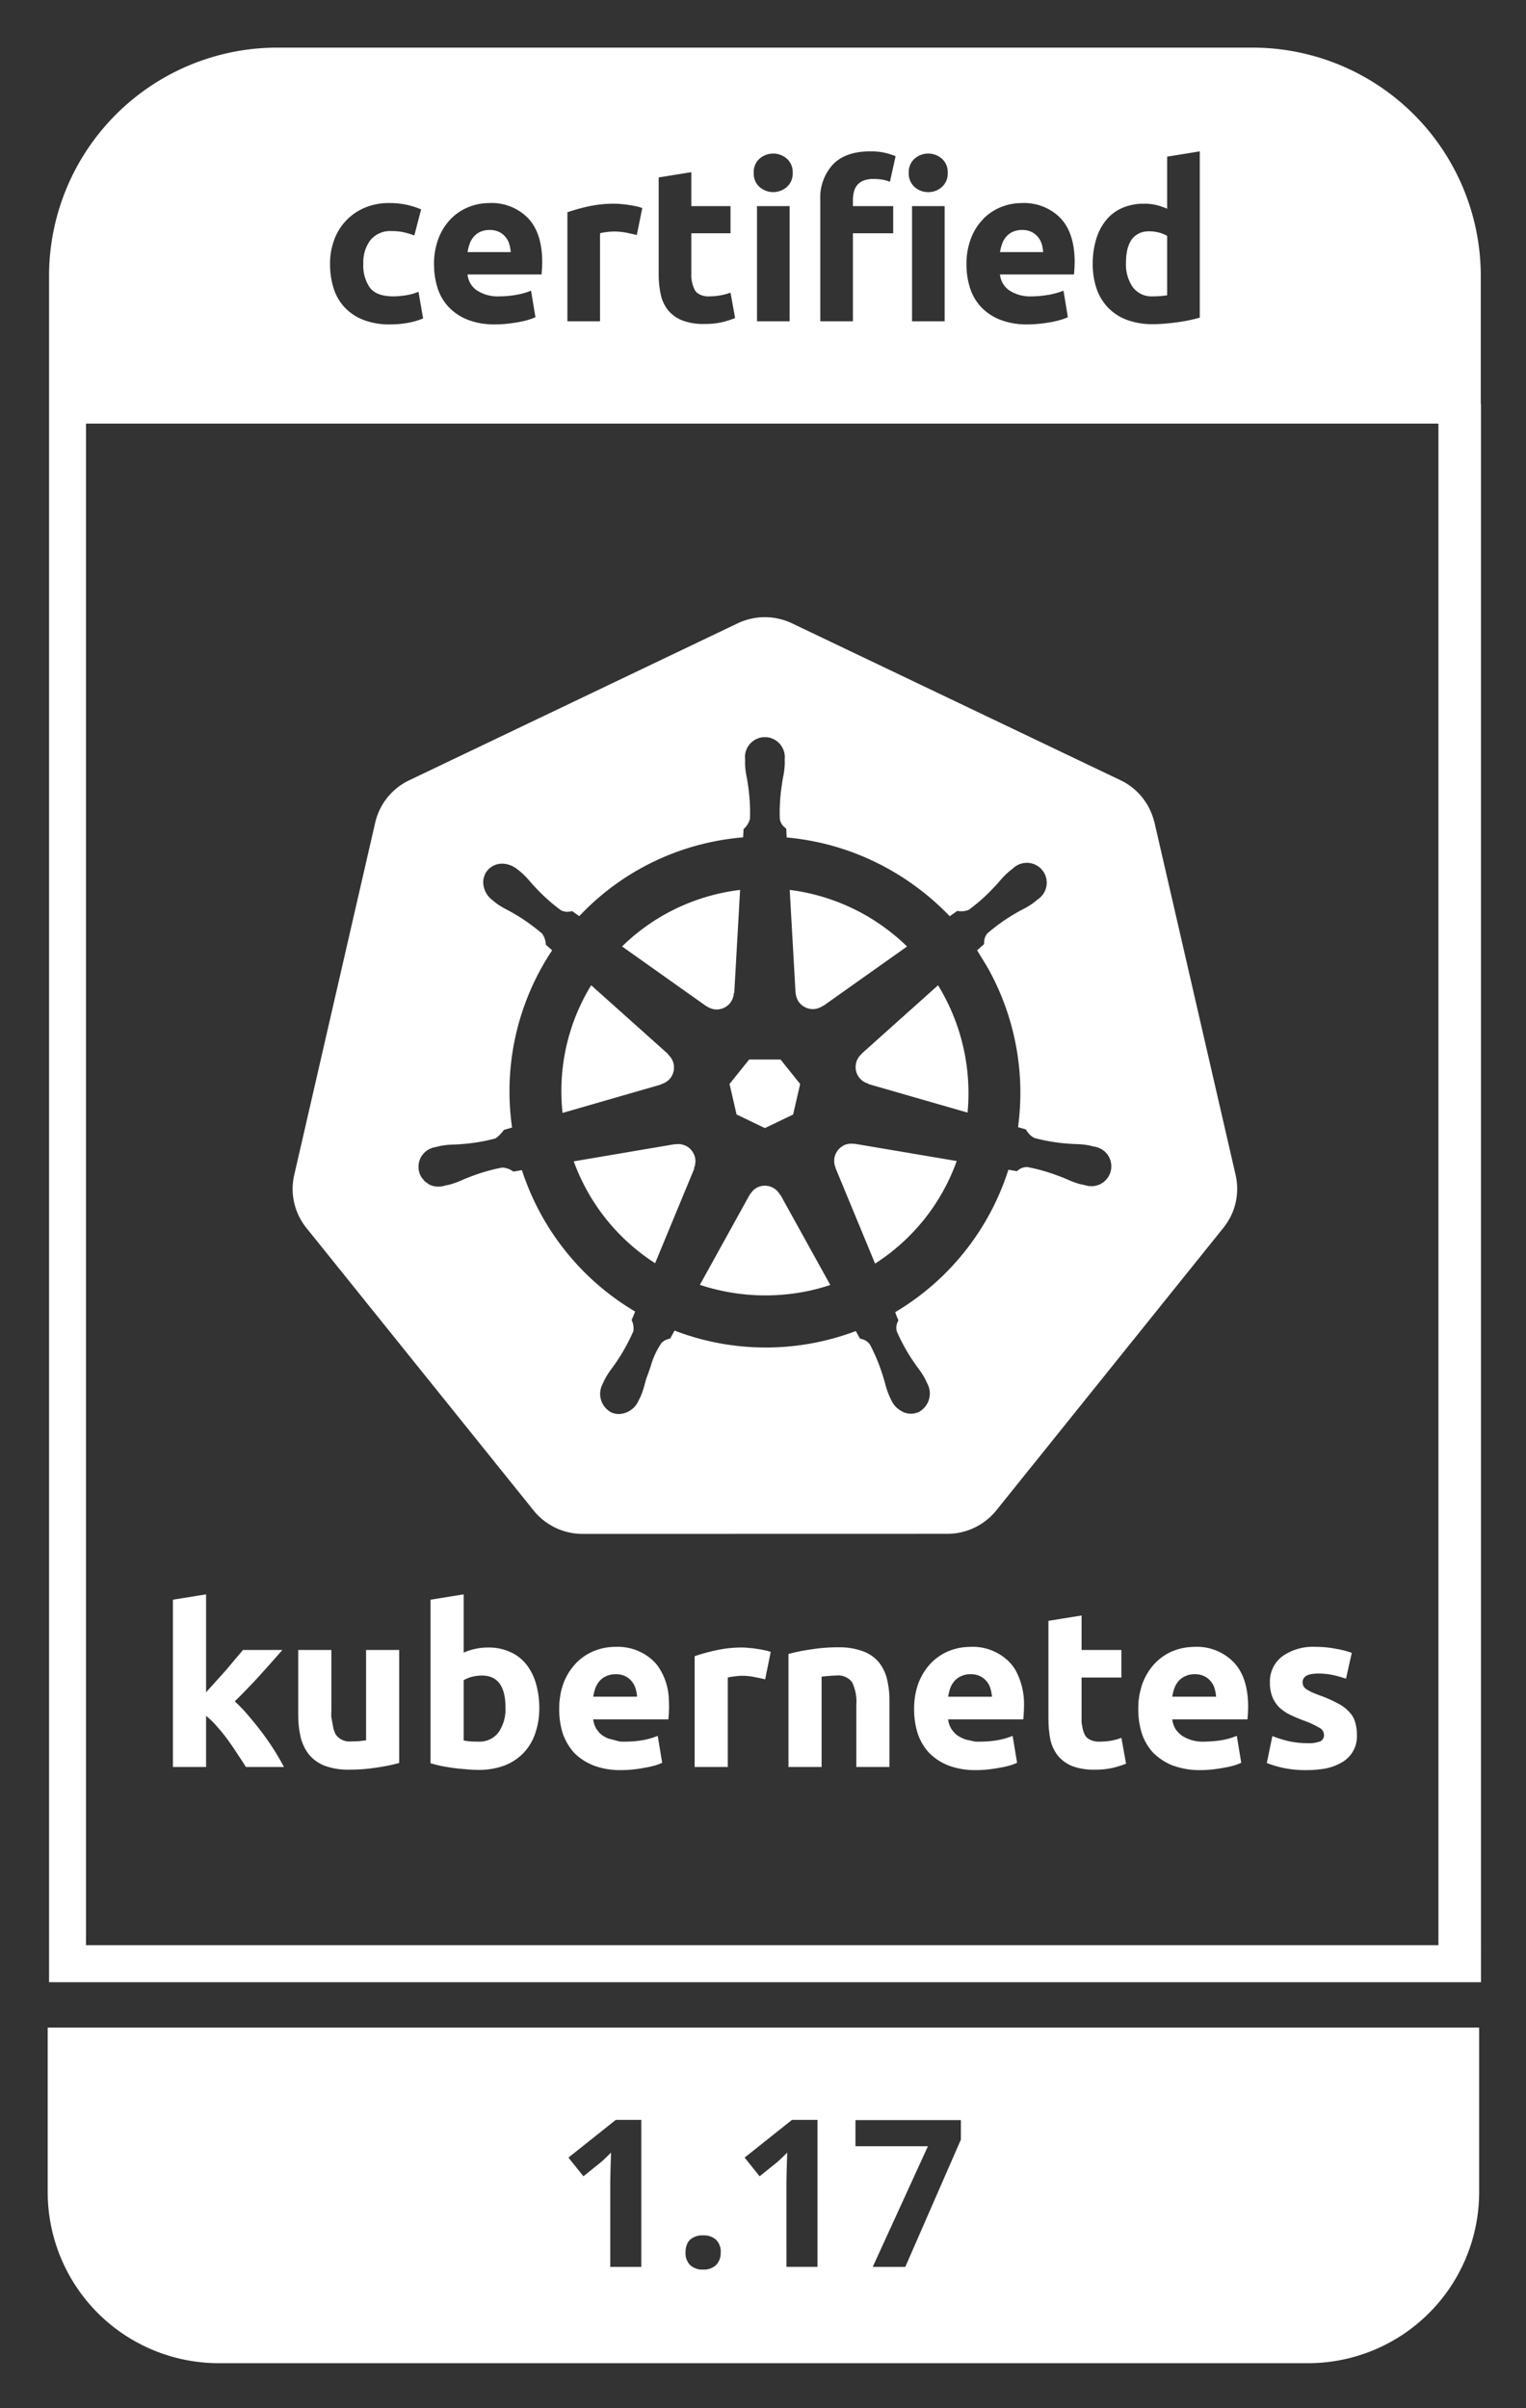 <svg xmlns="http://www.w3.org/2000/svg" role="img" viewBox="-0.27 -0.27 305.54 482.04"><rect x="-0.27" y="-0.27" width="305.54" height="482.04" fill="#333333" stroke="none"/><defs><style>.cls-1{fill:#fff}</style></defs><path d="M243.128 330.079a10.305 10.305 0 00-4.271-.69h-0v-0c-.094 0-.187.011-.281.014a11.391 11.391 0 00-3.905.787 10.521 10.521 0 00-3.562 2.36 11.921 11.921 0 00-2.441 3.706c-.03.072-.068.141-.097.214-.113.298-.212.6-.301.905s-.168.613-.241.922c-.066.281-.138.56-.187.844-.017.101-.022.203-.037.304-.054.355-.105.711-.132 1.07-.021.283-.018.567-.023.851-.003.179-.018.357-.014.536v.001c-.001.178.012.354.016.532.006.23.005.46.021.688.02.285.057.567.092.85.015.12.022.242.039.362.04.27.097.537.152.805.026.131.044.263.074.393.021.091.05.179.073.27.075.305.152.609.245.909q.134.404.299.795.165.391.36.767a10.775 10.775 0 001.612 2.312 11.885 11.885 0 003.874 2.539c.141.052.287.089.429.137a15.324 15.324 0 002.298.577c.115.02.229.041.345.058a14.555 14.555 0 002.45.163q.625-0 1.249-.034.624-.034 1.245-.1c.204-.022.394-.051.591-.076.605-.078 1.188-.167 1.725-.28q.508-.078 1.009-.189.501-.111.995-.256c.027-.008.053-.018.08-.026a9.176 9.176 0 001.345-.509l-.89-5.388-.001 0-0-0a14.312 14.312 0 01-2.895.846 20.119 20.119 0 01-2.231.255c-.443.029-.887.058-1.331.057a7.696 7.696 0 01-4.542-1.203c-.119-.081-.215-.186-.325-.278a4.401 4.401 0 01-.998-1.132c-.037-.062-.055-.134-.089-.198a4.39 4.39 0 01-.503-1.642h15.052q.044-.529.088-1.19l.001-.013c.003-.047.004-.089.007-.136.015-.262.024-.507.03-.742.004-.141.007-.283.007-.413v-.001q0-5.922-2.894-8.95a10.305 10.305 0 00-3.612-2.383zm-8.279 7.638a4.767 4.767 0 01.847-1.47 3.72 3.72 0 011.336-.98 4.239 4.239 0 011.915-.4 4.07 4.07 0 011.914.4 3.733 3.733 0 011.292 1.024v0a3.674 3.674 0 01.757 1.426 6.218 6.218 0 01.285 1.424c.007.075.023.148.027.223l-8.773 0a10.269 10.269 0 01.4-1.647zM230.571 59.053q.877.001 1.622-.065.745-.065 1.228-.154v-11.88a5.693 5.693 0 00-1.6-.658 7.718 7.718 0 00-1.995-.263h-0a5.719 5.719 0 00-1.089.099 3.979 3.979 0 00-1.302.517c-1.493.894-2.257 2.777-2.257 5.698a8 8 0 001.36 4.867 4.692 4.692 0 004.033 1.84zm-99.173 274.106a8.644 8.644 0 00-.599-.697 10.176 10.176 0 00-5.805-2.964q-.511-.078-1.032-.107a9.939 9.939 0 00-1.046-.002 11.397 11.397 0 00-4.186.801 10.518 10.518 0 00-3.562 2.36 11.924 11.924 0 00-2.539 3.92q-.246.65-.429 1.32a14.439 14.439 0 00-.406 2.215c-.019.171-.05.34-.063.511-.02.272-.017.547-.022.82-.003.189-.019.377-.015.566v.001c-0.0.041.004.082.004.123a15.695 15.695 0 00.708 4.686 11.353 11.353 0 002.271 3.874 11.124 11.124 0 003.728 2.473c.05.02.097.047.147.066a14.939 14.939 0 005.522.935 23.397 23.397 0 002.494-.134q1.247-.133 2.315-.356a15.572 15.572 0 002.004-.445q.367-.104.724-.238.356-.134.701-.297l-.89-5.388a14.304 14.304 0 01-2.895.846 20.127 20.127 0 01-3.562.312 7.688 7.688 0 01-1.196-.032l-2.292-.607a7.7 7.7 0 01-1.055-.564 4.409 4.409 0 01-.744-.636c-.084-.09-.144-.198-.22-.294a4.417 4.417 0 01-.359-.48c-.05-.085-.077-.181-.121-.268a4.393 4.393 0 01-.276-.614c-.019-.058-.02-.121-.037-.179a4.381 4.381 0 01-.159-.779h15.052q.045-.535.09-1.203.044-.712.044-1.291 0-.741-.045-1.436a12.229 12.229 0 00-2.251-6.818zm-6.934 1.921a4.065 4.065 0 01.458.187 3.732 3.732 0 011.291 1.024 3.674 3.674 0 01.758 1.426 6.22 6.22 0 01.311 1.647l-8.772 0a10.27 10.27 0 01.4-1.647 4.765 4.765 0 01.846-1.47 3.72 3.72 0 011.336-.98 4.398 4.398 0 011.893-.399c.007 0.0.015-.001.022-.001a4.069 4.069 0 011.457.213zM101.98 50.198a6.791 6.791 0 00-.285-1.622 4.067 4.067 0 00-.745-1.403 3.98 3.98 0 00-1.272-1.009 4.142 4.142 0 00-1.907-.394 4.386 4.386 0 00-1.885.372 3.9 3.9 0 00-1.316.987 4.416 4.416 0 00-.81 1.425h.001a9.31 9.31 0 00-.417 1.644h8.636zm162.082 298.117a6.624 6.624 0 01-1.926.364q-.328.012-.657-.008a17.904 17.904 0 01-3.518-.356 23.49 23.49 0 01-3.473-1.069l-1.114 5.389a21.16 21.16 0 002.85.89 21.463 21.463 0 005.21.535h.001a20.163 20.163 0 002.858-.195 10.419 10.419 0 004.489-1.587l-0.0.001a5.943 5.943 0 002.628-5.255 8.488 8.488 0 00-.356-2.583 4.736 4.736 0 00-1.158-2.004l-0-0-0-0a7.554 7.554 0 00-.946-.876c-.088-.069-.178-.133-.268-.198a7.557 7.557 0 00-1.012-.618 25.177 25.177 0 00-3.607-1.603c-.588-.221-1.075-.416-1.501-.596-.09-.038-.197-.08-.28-.117-.045-.024-.078-.044-.121-.067-.205-.111-.392-.216-.556-.313-.143-.085-.28-.168-.392-.243a1.663 1.663 0 01-.503-.577c-.009-.017-.023-.03-.031-.047a1.791 1.791 0 01-.134-.712q0-1.737 3.117-1.737a13.378 13.378 0 013.028.312q.544.12 1.081.27.537.149 1.067.32c.13.042.262.077.391.122h0l1.158-5.166h-0v0a17.916 17.916 0 00-3.118-.802 20.407 20.407 0 00-4.085-.399l-.012-.001q-.449-.026-.895-.013a10.655 10.655 0 00-5.829 1.928c-.138.106-.263.223-.391.338a6.252 6.252 0 00-2.059 4.872 7.668 7.668 0 00.49 2.895 6.27 6.27 0 001.381 2.093 8.77 8.77 0 002.138 1.47q1.27.613 2.801 1.183c.017.006.032.013.049.019a17.149 17.149 0 012.983 1.381 1.643 1.643 0 01.98 1.38 1.376 1.376 0 01-.757 1.38zm-41.897-.133c-.044.007-.088.009-.132.016a13.8 13.8 0 01-2.05.162 3.854 3.854 0 01-2.513-.701 2.169 2.169 0 01-.47-.546 6.718 6.718 0 01-.469-1.206l-.229-1.27a6.723 6.723 0 01-.015-.864v-8.239h7.972v-5.522h-7.972v-6.902l-6.635 1.069v19.683c-.001.077.01.154.01.231a19.792 19.792 0 00.39 3.91 8.03 8.03 0 001.515 3.207 7.345 7.345 0 002.85 2.048 12.208 12.208 0 004.498.713 15.562 15.562 0 003.607-.357 18.873 18.873 0 002.672-.846l-.936-5.166a12.53 12.53 0 01-2.093.58zM61.058 245.505l45.509 56.583a12.611 12.611 0 009.83 4.692l72.98-.016a12.61 12.61 0 009.83-4.684l45.492-56.592a13.8 13.8 0 001.441-2.247q.197-.396.365-.803a12.423 12.423 0 00.738-2.527q.078-.432.125-.87.055-.509.069-1.022a12.323 12.323 0 00-.307-3.083l-16.246-70.567c-.048-.208-.12-.407-.179-.611a12.476 12.476 0 00-6.623-7.849l-65.758-31.398a12.671 12.671 0 00-10.914 0l-65.75 31.415a12.49 12.49 0 00-6.802 8.46l-16.221 70.567a12.385 12.385 0 001.707 9.561q.333.514.715.992zm87.457-78.158l.093-1.649.005-.005.004-.004a4.267 4.267 0 001.268-2.018 36.531 36.531 0 00-.429-7.06l-.007-.062-.001-.006c-.062-.434-.139-.85-.213-1.25a16.304 16.304 0 01-.326-2.495c-.007-.192-.002-.437.003-.672.002-.091.004-.178.005-.265 0-.024.001-.051.001-.074v-0q-.002-.024-.005-.047a.62.62 0 01-.004-.062 4.003 4.003 0 010-.817v-.001c.001-.008.004-.016.005-.024a3.96 3.96 0 01.155-.752c.034-.109.088-.208.13-.313a3.995 3.995 0 01.17-.399 3.916 3.916 0 01.227-.341c.068-.099.126-.204.203-.296.083-.1.181-.185.272-.276.09-.09.173-.186.271-.268.093-.077.199-.136.299-.205a3.925 3.925 0 01.339-.225 4.011 4.011 0 01.4-.171c.104-.042.202-.096.311-.13a3.964 3.964 0 01.755-.156l.022-.004c.133-.014.272-.001.408-.001s.275-.013.408.001h.001c.008.001.016.004.024.005a3.958 3.958 0 01.753.155c.109.034.208.087.312.13a4.006 4.006 0 01.399.17 3.912 3.912 0 01.341.227c.099.068.204.127.297.203.099.082.182.178.273.269.091.091.189.175.271.275.077.093.136.198.204.298a3.92 3.92 0 01.226.34 4.001 4.001 0 01.17.398c.043.105.097.204.131.314a3.966 3.966 0 01.152.74c.001.013.006.025.008.037a4.011 4.011 0 010 .789c-.001.009.001.018-0.0.028l.005.382c.003.13.006.262.007.388s0.0.245-.004.35a16.297 16.297 0 01-.325 2.495c-.075.402-.151.816-.213 1.25l-.026.21a35.927 35.927 0 00-.42 6.922 2.715 2.715 0 001.063 1.747l.214.198.001.001.009.009v.014c.001.031.003.062.005.093q.034.767.08 1.534c.002.034.003.067.005.101a51.036 51.036 0 0117.81 4.953 52.177 52.177 0 0114.832 10.817l0.0 0 1.483-1.057h.012l.205.014a3.907 3.907 0 002.164-.27c.117-.086.228-.18.344-.268a35.983 35.983 0 004.82-4.391l.127-.13.008-.008c.294-.313.568-.626.832-.928a16.882 16.882 0 011.769-1.823c.118-.102.265-.22.417-.34.071-.056.141-.111.213-.167l.245-.192.007-.006a4.002 4.002 0 01.642-.511l.009-.007c.062-.04.13-.062.194-.098a3.982 3.982 0 01.503-.253c.113-.044.23-.067.346-.1a4.015 4.015 0 01.397-.108 3.912 3.912 0 01.405-.036c.12-.009.24-.027.361-.025.131.002.259.025.389.04.126.014.252.02.376.046.121.026.237.071.355.108a3.905 3.905 0 01.378.123 4.006 4.006 0 01.369.198c.103.057.21.104.309.172a3.983 3.983 0 01.438.363c.055.051.118.091.171.145a4.07 4.07 0 01.26.324c.083.105.177.204.248.315l.008.01c.041.064.064.134.101.2a3.978 3.978 0 01.251.498c.044.114.067.231.1.347a3.992 3.992 0 01.108.396 3.93 3.93 0 01.036.404c.009.121.027.241.025.362-.002.13-.025.257-.04.386-.014.127-.02.253-.047.378-.026.12-.071.235-.107.353a3.921 3.921 0 01-.124.381 4.008 4.008 0 01-.196.366c-.058.104-.105.212-.173.312a3.976 3.976 0 01-.359.433c-.052.057-.093.121-.149.176a4.002 4.002 0 01-.641.511l-.007.006-.275.225c-.206.171-.418.346-.592.474a15.836 15.836 0 01-2.14 1.287c-.023.012-.048.027-.071.039-.346.184-.702.372-1.063.585a37.102 37.102 0 00-5.5 3.824c-.114.096-.233.186-.347.283a2.712 2.712 0 00-.482.768c-.018.042-.044.08-.059.123a2.709 2.709 0 00-.075.286c-.018.073-.045.144-.057.218a2.725 2.725 0 00-.019.301c-.004.075-.017.149-.014.224-.007.09-.012.179-.021.268l-.001.018v.013l-.01.009c-.026.024-.08.072-.121.109-.122.11-.282.254-.482.432-.201.179-.406.363-.59.528-.061.055-.13.116-.182.164v0l1.928 3.138a51.128 51.128 0 013.047 6.309c.192.478.378.958.555 1.441q.767 2.094 1.35 4.245a51.043 51.043 0 011.78 13.221c0 .019.001.037.001.056a51.159 51.159 0 01-.469 6.98l1.573.457.007.01.114.165a3.918 3.918 0 001.568 1.53 36.512 36.512 0 006.97 1.15l.048.005.03.003q.641.05 1.284.07a16.023 16.023 0 012.493.234l.005.001q.359.073.714.165c.099.025.199.048.298.072.043.01.086.021.129.031a3.983 3.983 0 01.71.162c.012.004.021.011.033.014a3.903 3.903 0 01.453.2c.091.044.188.077.274.127a3.922 3.922 0 01.341.242c.098.071.203.134.293.214.087.077.159.169.239.253a3.977 3.977 0 01.284.305c.076.099.134.211.201.317.069.109.146.212.204.327a4.011 4.011 0 01.147.375c.043.113.096.222.129.339.031.112.042.23.063.346a3.922 3.922 0 01.072.423c.007.097-.005.197-.004.296a3.902 3.902 0 01-.016.501c-.016.128-.055.257-.084.385-.027.12-.04.241-.079.36-.004.012-.011.021-.015.033a3.896 3.896 0 01-.2.452c-.044.091-.077.189-.127.275a3.931 3.931 0 01-.244.344c-.071.097-.133.201-.211.289s-.171.162-.257.243a3.996 3.996 0 01-.302.28c-.1.077-.213.136-.321.203-.107.067-.209.144-.322.201a3.984 3.984 0 01-.387.152c-.109.041-.214.093-.327.125-.115.032-.237.043-.356.065a3.932 3.932 0 01-.412.07c-.1.008-.202-.004-.303-.004a3.885 3.885 0 01-.493-.016 3.986 3.986 0 01-.746-.163l-.026-.003-.033-.005a.292.292 0 01-.045-.015.259.259 0 00-.031-.01c-.118-.026-.246-.052-.376-.078l-.005-.001c-.201-.041-.401-.082-.57-.125-.021-.005-.046-.01-.066-.016a16.169 16.169 0 01-2.35-.87c-.379-.163-.772-.333-1.185-.493l-.11-.038c-.171-.069-.346-.128-.518-.194a36.279 36.279 0 00-6.228-1.783c-.072-.007-.143-.009-.211-.009l-.013-.001a2.789 2.789 0 00-1.712.654c-.082.056-.161.112-.243.166l-.012.007-0.0 0-.014-.002-.007-.001c-.29-.059-1.138-.209-1.643-.289v0a51.255 51.255 0 01-22.669 28.516l-.001.001c.037.088.079.197.122.312l.078.208a5.972 5.972 0 00.44 1.032l.007.01.005.006 0.0 0-.003.01-.003.008c-.009.024-.019.047-.028.07q-.04.104-.081.207a2.69 2.69 0 00-.193 2.022 36.861 36.861 0 003.487 6.24q.359.529.74 1.042a16.17 16.17 0 011.371 2.097c.106.199.231.465.353.722q.08.169.161.338a4.212 4.212 0 01-1.69 5.637 3.762 3.762 0 01-3.088.056c-.087-.036-.163-.09-.247-.132a4.616 4.616 0 01-2.151-2.168c-.042-.088-.09-.185-.14-.285-.126-.253-.255-.513-.345-.72l-.002-.005c-.027-.064-.047-.13-.073-.194a16.509 16.509 0 01-.722-2.203c-.057-.207-.124-.427-.185-.642-.055-.191-.103-.375-.165-.571l-.03-.09a36.417 36.417 0 00-2.667-6.522 2.727 2.727 0 00-1.717-1.12c-.092-.028-.184-.055-.274-.084l-.011-.004-.007-.012c-.041-.069-.119-.21-.212-.377l-.184-.333c-.12-.217-.241-.437-.347-.627-.028-.05-.059-.107-.084-.151a50.965 50.965 0 01-36.288-.093l-0.0 0-.884 1.602h-0l-.014.004a3.397 3.397 0 00-1.678.815 15.706 15.706 0 00-2.202 4.721c-.26.768-.53 1.56-.84 2.34-.091.289-.165.567-.242.846-.035.127-.076.259-.11.384a16.122 16.122 0 01-.783 2.378l-.01.021c-.085.191-.201.425-.316.653l-.041.082c-.041.081-.082.163-.117.238l-.003.014-0.0 0a.054.054 0 01-.013.016 4.445 4.445 0 01-3.902 2.586 3.61 3.61 0 01-1.572-.356 4.21 4.21 0 01-1.69-5.636c.056-.114.117-.247.18-.383q.063-.135.125-.268c.07-.149.138-.292.201-.41a16.461 16.461 0 011.378-2.113c.147-.201.298-.419.449-.632.096-.135.191-.261.285-.402l-0-.001v0a38.252 38.252 0 003.559-6.396 3.881 3.881 0 00-.35-2.2l-.005-.013.006-.012.703-1.689a51.265 51.265 0 01-22.676-28.314l-1.698.292-.001 0-.01-.006-.01-.006q-.082-.047-.163-.094a3.909 3.909 0 00-2.046-.692l-.024-.003h-0a36.305 36.305 0 00-6.733 1.973l-.05.018-.07.026c-.406.155-.79.32-1.162.48a16.597 16.597 0 01-2.323.858c-.017.005-.032.011-.049.016-.201.054-.461.109-.711.162l-.069.015c-.082.017-.164.034-.239.051a.281.281 0 00-.03.009l-.002.001a.34.34 0 01-.044.014l-.033.005-.026.004-.007.002a3.979 3.979 0 01-.703.16c-.014.002-.027-0-.041.001a3.901 3.901 0 01-.401.013c-.134.003-.27.016-.402.005-.077-.006-.151-.028-.228-.039a3.971 3.971 0 01-.545-.101l-.019-.007a2.898 2.898 0 01-1.205-.62 3.948 3.948 0 01-.435-.328 4.002 4.002 0 01-.284-.345 3.879 3.879 0 01-.325-.399 3.96 3.96 0 01-.421-.892c-.008-.025-.011-.053-.019-.079a3.963 3.963 0 01-.15-.631c-.003-.023 0-.046-.002-.069-.007-.059-.001-.117-.006-.176a4.013 4.013 0 01-.008-.619c.002-.018.007-.035.009-.053a3.97 3.97 0 01.817-2.058c.028-.035.063-.064.092-.099a3.988 3.988 0 01.43-.454c.057-.05.125-.088.186-.135a3.939 3.939 0 01.445-.315c.076-.044.162-.073.242-.112a3.902 3.902 0 01.479-.211 3.992 3.992 0 01.737-.175l.029-.008.028-.009.002-.001.015-.003.02-.005c.097-.022.202-.048.309-.074.245-.06.493-.12.7-.161l.042-.009a16.078 16.078 0 012.492-.233c.026-.001.054-.003.08-.004.391-.015.791-.031 1.207-.065l.094-.01a36.422 36.422 0 006.954-1.15 7.115 7.115 0 001.514-1.487l.16-.208.006-.009.012-.004 1.226-.356.394-.114a50.961 50.961 0 018.024-35.473l-1.25-1.115-0-0-.001-.004-.001-.009-.017-.116-.01-.064a3.923 3.923 0 00-.754-2.072c-.177-.152-.361-.295-.542-.443-.621-.51-1.255-1.004-1.907-1.474-.61-.44-1.227-.867-1.863-1.269q-.756-.478-1.535-.919c-.382-.225-.758-.425-1.123-.618a16.139 16.139 0 01-2.142-1.292c-.069-.051-.147-.113-.226-.176q-.152-.12-.31-.252l-.052-.042c-.064-.053-.126-.104-.187-.153l-.042-.034-.025-.018-.034-.024a4.635 4.635 0 01-1.712-2.849 3.753 3.753 0 01.74-3 3.803 3.803 0 013.016-1.403l.146.002h.002a5.017 5.017 0 012.762 1.042l.051.04.186.146c.217.17.463.363.638.513a16.485 16.485 0 011.748 1.808c.267.307.544.625.844.944l0.0 0.0.068.068a36.415 36.415 0 005.232 4.72 2.716 2.716 0 002.035.264q.14-.023.28-.042l.013-.002.012.008c.117.086.359.262.626.452s.558.395.77.54a50.647 50.647 0 0125.711-14.68 51.351 51.351 0 017.089-1.09z" class="cls-1"/><path d="M296.214 80.65V54.844a45.717 45.717 0 00-45.583-45.583H55.134A45.717 45.717 0 009.551 54.844V396.52h286.708V80.65zm-77.534-30.583a17.023 17.023 0 01.537-2.478 11.022 11.022 0 012.016-3.836 8.633 8.633 0 013.222-2.411 10.809 10.809 0 014.363-.833 10.268 10.268 0 012.433.263 13.197 13.197 0 012.17.745V31.083l6.532-1.052.001-0v33.275q-.877.264-2.017.504-1.14.241-2.39.417-1.25.174-2.543.284t-2.476.11a14.594 14.594 0 01-5.086-.832 10.204 10.204 0 01-3.77-2.39 10.475 10.475 0 01-2.345-3.77 15.372 15.372 0 01-.812-4.976 17.03 17.03 0 01.165-2.586zM194.188 47.326l0-.001a11.513 11.513 0 011.707-2.961l.008-.011c.141-.177.298-.341.449-.509.105-.117.202-.24.311-.353l.001-.001a10.303 10.303 0 013.529-2.322 11.053 11.053 0 014.099-.789 10.19 10.19 0 017.76 3.003q2.85 3.003 2.85 8.832v.001q-.001.57-.044 1.25-.044.68-.088 1.206h-14.818a4.34 4.34 0 001.885 3.2 7.578 7.578 0 004.472 1.184 18.883 18.883 0 003.068-.265c.153-.025.309-.036.461-.065.327-.055.647-.141.968-.22a13.289 13.289 0 001.86-.59l.877 5.304 0.0.001a9.023 9.023 0 01-1.404.525 18.294 18.294 0 01-1.95.46q-1.075.198-2.302.33a23.016 23.016 0 01-2.455.131 14.525 14.525 0 01-5.414-.921 10.535 10.535 0 01-3.815-2.52l.001 0a9.999 9.999 0 01-2.236-3.793 15.016 15.016 0 01-.723-4.735 14.095 14.095 0 01.942-5.37zm-11.867-15.23a3.581 3.581 0 01.522-.596 4.157 4.157 0 015.48 0 3.588 3.588 0 011.162 2.827 3.587 3.587 0 01-1.161 2.828 3.997 3.997 0 01-2.74 1.03h-.001a3.995 3.995 0 01-2.74-1.03 3.583 3.583 0 01-1.162-2.828 3.585 3.585 0 01.64-2.231zm6.55 8.895v23.06h-6.532V40.991zm-14.906-10.96a12.664 12.664 0 013.047.307 14.745 14.745 0 012.039.657l-1.14 5.13a6.256 6.256 0 00-1.557-.439 11.352 11.352 0 00-1.731-.132 5.324 5.324 0 00-1.995.33 3.08 3.08 0 00-1.271.898 3.477 3.477 0 00-.658 1.359 7.052 7.052 0 00-.197 1.71v1.14h8.067v5.436h-8.067V64.051h-6.532V39.763a9.836 9.836 0 012.52-7.102q2.52-2.63 7.475-2.63zm-23.058 2.753a3.582 3.582 0 01.897-1.284 4.154 4.154 0 015.48 0 3.586 3.586 0 011.162 2.827 3.585 3.585 0 01-1.162 2.828 4.159 4.159 0 01-5.48 0 3.583 3.583 0 01-1.161-2.828 3.584 3.584 0 01.264-1.543zm6.925 8.207v23.06h-6.532v-23.06zm-26.216-5.744l6.533-1.052v6.795h7.847v5.438h-7.847v8.11a6.451 6.451 0 00.723 3.288 2.078 2.078 0 00.453.537 3.743 3.743 0 002.462.69 12.462 12.462 0 002.17-.197 11.137 11.137 0 002.039-.548l.92 5.086a18.491 18.491 0 01-2.63.833 15.332 15.332 0 01-3.551.351 11.686 11.686 0 01-4.428-.724 6.944 6.944 0 01-2.806-2.016v-.001a7.502 7.502 0 01-1.468-3.135 18.477 18.477 0 01-.417-4.077V35.247zm-18.281 6.972a39.285 39.285 0 014.143-1.162 23.884 23.884 0 015.326-.548q.526 0 1.272.066.744.066 1.491.175.744.11 1.49.263.326.063.644.157.318.093.627.216l-1.096 5.392q-.876-.219-2.06-.461a12.779 12.779 0 00-2.543-.24 11.876 11.876 0 00-1.469.11 8.632 8.632 0 00-1.293.24V64.05h-6.532zm-26.699 10.477a14.096 14.096 0 01.942-5.37 11.507 11.507 0 012.477-3.836 10.299 10.299 0 013.53-2.323 11.049 11.049 0 014.098-.789 10.19 10.19 0 017.76 3.003q2.85 3.003 2.85 8.833 0 .57-.044 1.25t-.087 1.206h-14.819a4.338 4.338 0 001.886 3.2 7.576 7.576 0 004.471 1.184c.58 0 1.16-.027 1.738-.08q.901-.083 1.791-.25a13.291 13.291 0 002.828-.81l.877 5.305a9.024 9.024 0 01-1.403.525 18.312 18.312 0 01-1.951.46q-1.075.198-2.301.33a23.02 23.02 0 01-2.456.131 14.529 14.529 0 01-5.414-.921 10.534 10.534 0 01-3.814-2.52 10 10 0 01-2.236-3.793q-.185-.573-.323-1.159c-.027-.113-.042-.228-.066-.341-.059-.279-.12-.557-.162-.838-.014-.092-.019-.184-.031-.276-.041-.305-.081-.61-.103-.917-.016-.221-.015-.443-.021-.664-.005-.179-.018-.358-.017-.538zm-13.942-11.355a12.299 12.299 0 014.998-.965 16.134 16.134 0 013.376.329 16.472 16.472 0 012.981.943l-0.0.001-1.359 5.216a16.492 16.492 0 00-2.017-.614 10.536 10.536 0 00-2.455-.263 5.175 5.175 0 00-4.318 1.798 7.4 7.4 0 00-1.425 4.734 7.662 7.662 0 001.337 4.824q1.337 1.71 4.669 1.71a15.946 15.946 0 002.542-.22 10.772 10.772 0 002.5-.701l.157.911.764 4.437a15.316 15.316 0 01-2.85.834 18.823 18.823 0 01-3.77.35 14.196 14.196 0 01-5.437-.943 10.23 10.23 0 01-3.748-2.564v-.001a9.993 9.993 0 01-2.148-3.837 16.263 16.263 0 01-.679-4.8 13.583 13.583 0 01.81-4.713 11.029 11.029 0 016.072-6.466zM287.736 389.1H16.948V84.527h270.788z" class="cls-1"/><path d="M208.305 48.576a4.071 4.071 0 00-.746-1.403 3.975 3.975 0 00-1.271-1.009 4.142 4.142 0 00-1.907-.394h-0a4.387 4.387 0 00-1.885.372 3.897 3.897 0 00-1.316.987 4.407 4.407 0 00-.81 1.425 9.345 9.345 0 00-.417 1.644h8.637a6.792 6.792 0 00-.285-1.622zm-67.146 152.574l.034-.016 0.0 0.0.017.012a3.424 3.424 0 00.534.311c.058.028.117.052.176.076a3.409 3.409 0 00.414.141c.06.016.118.035.178.048a3.433 3.433 0 00.571.078l.011-.001a3.446 3.446 0 00.675-.039c.103-.016.202-.052.303-.078a3.445 3.445 0 00.343-.091c.105-.039.203-.096.304-.145.1-.048.204-.088.299-.146a3.47 3.47 0 00.289-.216c.081-.062.17-.116.245-.185a3.356 3.356 0 00.753-1.009c.027-.055.049-.113.073-.169a3.396 3.396 0 00.147-.411c.018-.062.036-.123.05-.186a3.429 3.429 0 00.088-.611l0-.001.001-.019.084-.042 1.165-20.584a41.604 41.604 0 00-4.153.718 40.606 40.606 0 00-19.48 10.6zm31.071 9.571l-.007.006-.008.007a3.436 3.436 0 00-.363.369c-.052.062-.095.13-.143.195-.054.074-.111.145-.159.223-.045.074-.082.152-.122.229-.04.078-.082.154-.116.235-.031.073-.054.15-.08.226-.023.068-.053.133-.072.202-.006.021-.005.043-.011.064a3.398 3.398 0 00-.067.395c-.013.094-.032.188-.037.282a3.384 3.384 0 00.015.439c.006.073.004.147.014.218a3.413 3.413 0 00.113.483c.015.049.022.1.039.149a3.452 3.452 0 00.224.498c.016.03.027.064.045.093a3.453 3.453 0 00.339.482c.013.016.024.035.037.051a3.427 3.427 0 00.454.436c.008.006.014.014.022.021a3.426 3.426 0 001.217.613l.02.005.017.085 19.853 5.718q.08-.835.125-1.671.045-.835.057-1.67a41.234 41.234 0 00-.573-7.446q-.311-1.838-.787-3.643-.475-1.802-1.113-3.559a41.233 41.233 0 00-1.613-3.829q-.452-.938-.953-1.856-.501-.917-1.05-1.812l-15.327 13.718zm-33.308 20.917c-.005-.033-.003-.068-.009-.101a3.405 3.405 0 00-.186-.635 3.449 3.449 0 00-.171-.331c-.046-.086-.083-.178-.136-.26-.052-.08-.12-.15-.178-.226a2.726 2.726 0 00-.74-.724c-.027-.019-.059-.031-.087-.049a3.436 3.436 0 00-.514-.284c-.086-.037-.181-.058-.27-.089a2.784 2.784 0 00-1.041-.195h-.042c-.012 0-.025.003-.037.003a3.538 3.538 0 00-.595.055l-.02.004-0-0-.034-.042-20.257 3.438q.571 1.575 1.267 3.09a40.721 40.721 0 005.203 8.446q1.032 1.292 2.168 2.497a40.717 40.717 0 007.658 6.357l7.848-18.965-.059-.076.008-.018a2.779 2.779 0 00.246-1.027c.009-.091.029-.181.031-.272 0-.005-.001-.009-.001-.014a3.435 3.435 0 00-.05-.583zm16.988 7.265l-.009-.018a3.467 3.467 0 00-3.022-1.808c-.042 0-.083 0-.126.002a3.291 3.291 0 00-2.643 1.449 3.375 3.375 0 00-.263.366l-.008.018h-.019l-6.414 11.597-3.546 6.413 0.0 0a41.823 41.823 0 0022.151 1.13q2.009-.454 3.96-1.104l-9.985-18.044zm-8.704-16.084l5.672 2.728 5.655-2.72 1.406-6.107-3.915-4.893h-6.3l-3.924 4.885 1.406 6.107zm23.614 5.904l-.02-.004a3.405 3.405 0 00-.663-.053c-.025 0-.05.002-.075.003a3.411 3.411 0 00-1.288.281c-.099.044-.179.111-.272.163-.048.027-.094.055-.141.084a3.311 3.311 0 00-1.036 1.016c-.054.082-.104.166-.151.253a3.417 3.417 0 00-.356.959c-.018.095-.03.191-.04.288-.006.06-.016.119-.019.178a3.452 3.452 0 00.006.493c.006.069.013.138.024.207.016.107.035.214.06.32a3.408 3.408 0 00.179.547l.008.017-.026.035 7.932 19.159a40.531 40.531 0 009.351-8.271c.185-.223.373-.442.553-.669.194-.244.379-.494.567-.742.143-.189.291-.375.431-.566.19-.26.37-.526.554-.791.133-.191.271-.38.4-.573.178-.266.347-.539.518-.809.126-.198.257-.393.379-.593.171-.279.331-.565.495-.848.114-.197.233-.391.343-.589.156-.28.301-.566.451-.85.11-.209.225-.415.331-.625.149-.296.288-.598.43-.898.096-.202.197-.402.289-.605.147-.325.284-.656.423-.986.078-.184.161-.366.236-.552.176-.435.34-.875.501-1.317.03-.083.064-.164.094-.247l-20.434-3.454zm-11.787-30.296l.001.02c.001.012.004.023.004.035a3.445 3.445 0 00.084.567c.016.07.036.138.056.207a3.408 3.408 0 00.139.383c.027.064.052.129.083.191a3.439 3.439 0 00.289.482l.006.007a3.467 3.467 0 00.996.913c.049.03.105.048.156.076a3.444 3.444 0 00.448.213c.026.01.055.012.082.021a3.323 3.323 0 001.822.104c.056-.012.11-.03.165-.045a3.411 3.411 0 00.426-.145c.057-.024.115-.047.171-.074a3.439 3.439 0 00.535-.313l.015-.011.06.025.986-.699 15.784-11.19-.001-.001q-1.194-1.167-2.472-2.228c-.112-.093-.229-.18-.342-.272-.315-.255-.629-.511-.951-.757-.195-.149-.396-.289-.593-.435-.246-.181-.49-.366-.74-.541-.25-.175-.507-.342-.761-.512-.203-.136-.403-.276-.608-.408-.297-.191-.601-.372-.903-.555-.168-.102-.333-.209-.503-.309-.331-.194-.669-.379-1.005-.564-.145-.08-.288-.165-.435-.243-.381-.203-.768-.396-1.155-.588-.106-.052-.21-.109-.316-.16-.241-.117-.485-.223-.728-.335a40.835 40.835 0 00-11.92-3.412c-.02-.003-.04-.006-.06-.009l1.166 20.55zm-26.894 18.317l.019-.005.012-.004a3.428 3.428 0 00.562-.217c.06-.029.118-.061.177-.094a3.406 3.406 0 00.358-.228c.053-.038.107-.075.158-.116a3.432 3.432 0 00.417-.399l.004-.005a3.446 3.446 0 00.392-.555c.044-.077.072-.162.109-.243a3.456 3.456 0 00.162-.367c.032-.096.046-.198.07-.297a3.441 3.441 0 00.079-.355c.013-.104.007-.211.011-.317a3.15 3.15 0 00-.309-1.568c-.026-.056-.057-.108-.086-.162a3.401 3.401 0 00-.23-.372c-.037-.052-.074-.104-.114-.155a3.432 3.432 0 00-.423-.451l-.014-.013.016-.084-15.411-13.785a40.5 40.5 0 00-5.73 25.56l19.755-5.701zm45.568 121.269a18.005 18.005 0 00-.34-1.983c-.014-.061-.023-.123-.038-.184a8.589 8.589 0 00-1.647-3.384 7.279 7.279 0 00-3.162-2.182 12.984 12.984 0 00-2.346-.62 13.306 13.306 0 00-2.42-.179c-.059.001-.118-.005-.177-.003h-.001c-.027-0-.054.001-.081.001a34.109 34.109 0 00-5.529.444 34.697 34.697 0 00-4.365.891v22.622h6.636v-18.08q.623-.089 1.425-.133l.005-0a13.727 13.727 0 011.509-.089 3.451 3.451 0 013.162 1.336 8.945 8.945 0 01.846 4.542v12.424h6.635V340.21c0-.007-0-.015-0-.022a17.99 17.99 0 00-.111-2.175zm24.83-4.749a8.659 8.659 0 00-.679-.802 10.306 10.306 0 00-7.882-3.073h-0l0-0c-.09 0-.178.011-.268.013a11.39 11.39 0 00-3.918.788 10.521 10.521 0 00-3.562 2.36 11.922 11.922 0 00-2.471 3.771c-.021.05-.048.098-.068.149a14.447 14.447 0 00-.928 5.152c0.0.093-.009.186-.007.28v.001c-.001.178.012.354.016.532.006.23.005.46.021.688.02.285.057.567.092.85.015.12.022.242.039.362.04.27.097.537.152.805.026.131.044.263.074.393.021.091.05.179.073.27.075.305.152.609.245.909.012.035.028.068.04.103a10.773 10.773 0 002.23 3.771 11.131 11.131 0 003.875 2.539 14.938 14.938 0 005.522.935q.625-0 1.249-.034.624-.034 1.245-.1c.192-.021.37-.048.556-.072.618-.079 1.212-.17 1.76-.284a15.565 15.565 0 002.004-.445 9.169 9.169 0 001.425-.535l-.891-5.388a14.304 14.304 0 01-2.895.846q-.882.157-1.774.235-.891.078-1.788.077a7.688 7.688 0 01-1.196-.032l-1.738-.389a7.698 7.698 0 01-1.609-.782 3.722 3.722 0 01-.527-.438 5.361 5.361 0 01-.449-.51 4.387 4.387 0 01-.938-2.302h15.051q.045-.535.09-1.203c.003-.047.004-.089.007-.136.023-.4.035-.769.036-1.104l.001-.051v-.001a14.223 14.223 0 00-1.697-7.372 9.088 9.088 0 00-.519-.776zm-7.977 1.615a4.069 4.069 0 011.421.388 3.733 3.733 0 011.292 1.024 3.673 3.673 0 01.757 1.426 6.212 6.212 0 01.269 1.293c.013.118.036.235.042.354l-8.772 0a10.26 10.26 0 01.4-1.647 4.763 4.763 0 01.846-1.47 3.721 3.721 0 011.336-.98 4.239 4.239 0 011.915-.4 4.069 4.069 0 01.494.012zM73.025 348.092l-.074.01c-.399.056-.846.112-1.351.169q-.802.044-1.514.044a3.366 3.366 0 01-3.162-1.425 9.49 9.49 0 01-.429-1.111l-.426-2.329a9.492 9.492 0 01.009-1.191V330.012h-6.635v13.048c-.001.074.004.148.005.222a18.563 18.563 0 00.485 4.188 8.966 8.966 0 001.431 3.16c.073.103.138.212.216.313.065.078.141.144.209.219a7.64 7.64 0 002.908 2.007 13.503 13.503 0 003.717.779q.634.042 1.272.023a34.106 34.106 0 005.61-.446 34.67 34.67 0 004.364-.89V330.012h-6.635zm-38.669 5.345h6.635v-10.242q.606.493 1.163 1.039.557.546 1.063 1.142a32.361 32.361 0 012.182 2.716c.197.266.383.536.573.804q.4.565.778 1.138c.19.287.383.574.564.864q.935 1.381 1.648 2.538h0l.001.001h7.615q-.757-1.47-1.87-3.25t-2.45-3.563l-.001-.001q-1.336-1.781-2.761-3.43a29.19 29.19 0 00-2.761-2.894q2.672-2.627 4.899-5.076 2.27-2.494 4.63-5.21h-.001l.001-.001h-7.881q-.624.758-1.514 1.782-.846 1.024-1.826 2.182-.98 1.113-2.049 2.271-1.023 1.156-2.003 2.226V318.88l-.001 0v-.001l-6.635 1.069v33.488h.001zm119.688-23.024a6.181 6.181 0 00-1.291-.356 13.504 13.504 0 00-1.514-.267 13.168 13.168 0 00-1.514-.178 11.336 11.336 0 00-1.292-.09 23.643 23.643 0 00-5.433.58 37.298 37.298 0 00-4.186 1.157v22.177h6.636v-17.902a7.522 7.522 0 011.291-.222 10.478 10.478 0 011.514-.134 11.899 11.899 0 012.583.267q1.202.223 2.093.446l.051-.25 1.062-5.227-0-0zm-48.963 2.449a8.428 8.428 0 00-3.206-2.449 10.347 10.347 0 00-4.409-.89 11.899 11.899 0 00-2.583.267 12.429 12.429 0 00-2.315.757v-11.668l-6.636 1.07v32.73q.891.267 2.049.535 1.158.222 2.405.4 1.291.178 2.582.268.668.066 1.303.1t1.236.033a14.729 14.729 0 005.166-.846 10.711 10.711 0 003.83-2.494 10.473 10.473 0 002.36-3.874 15.103 15.103 0 00.846-5.077 17.333 17.333 0 00-.668-4.987 11.08 11.08 0 00-1.96-3.875zm-12.513 3.207a5.79 5.79 0 011.603-.668 8.085 8.085 0 012.048-.267q4.72 0 4.72 6.412a8.13 8.13 0 01-1.38 4.943 4.768 4.768 0 01-4.097 1.87q-.89 0-1.647-.044-.757-.089-1.247-.178zM9.281 438.523a34.255 34.255 0 0034.254 34.256h218.1a34.255 34.255 0 0034.255-34.255v-32.922H9.281zm161.733-9.172v-5.231h21.108v3.903l-11.128 25.475h-6.52l11.047-24.146zm-13.823 7.123l.061-2.797.061-1.856.04-1.202q-1.55 1.55-2.153 2.032l-3.38 2.717-2.55-3.183-.449-.56 9.478-7.545h5.111v29.418h-6.218zm-19.297 11.591a3.67 3.67 0 012.636-.865 3.568 3.568 0 012.585.885 3.366 3.366 0 01.916 2.535c0 .028-.006.052-.006.08a3.336 3.336 0 01-.92 2.426 3.503 3.503 0 01-2.575.915 3.61 3.61 0 01-2.616-.896 3.349 3.349 0 01-.925-2.525 4.262 4.262 0 01.278-1.59 2.679 2.679 0 01.628-.965zm-14.87-23.985h5.111v29.418h-6.218V436.474l.06-2.797.04-1.215.061-1.844q-1.549 1.55-2.153 2.032l-3.134 2.519-.247.198-2.999-3.743z" class="cls-1"/></svg>